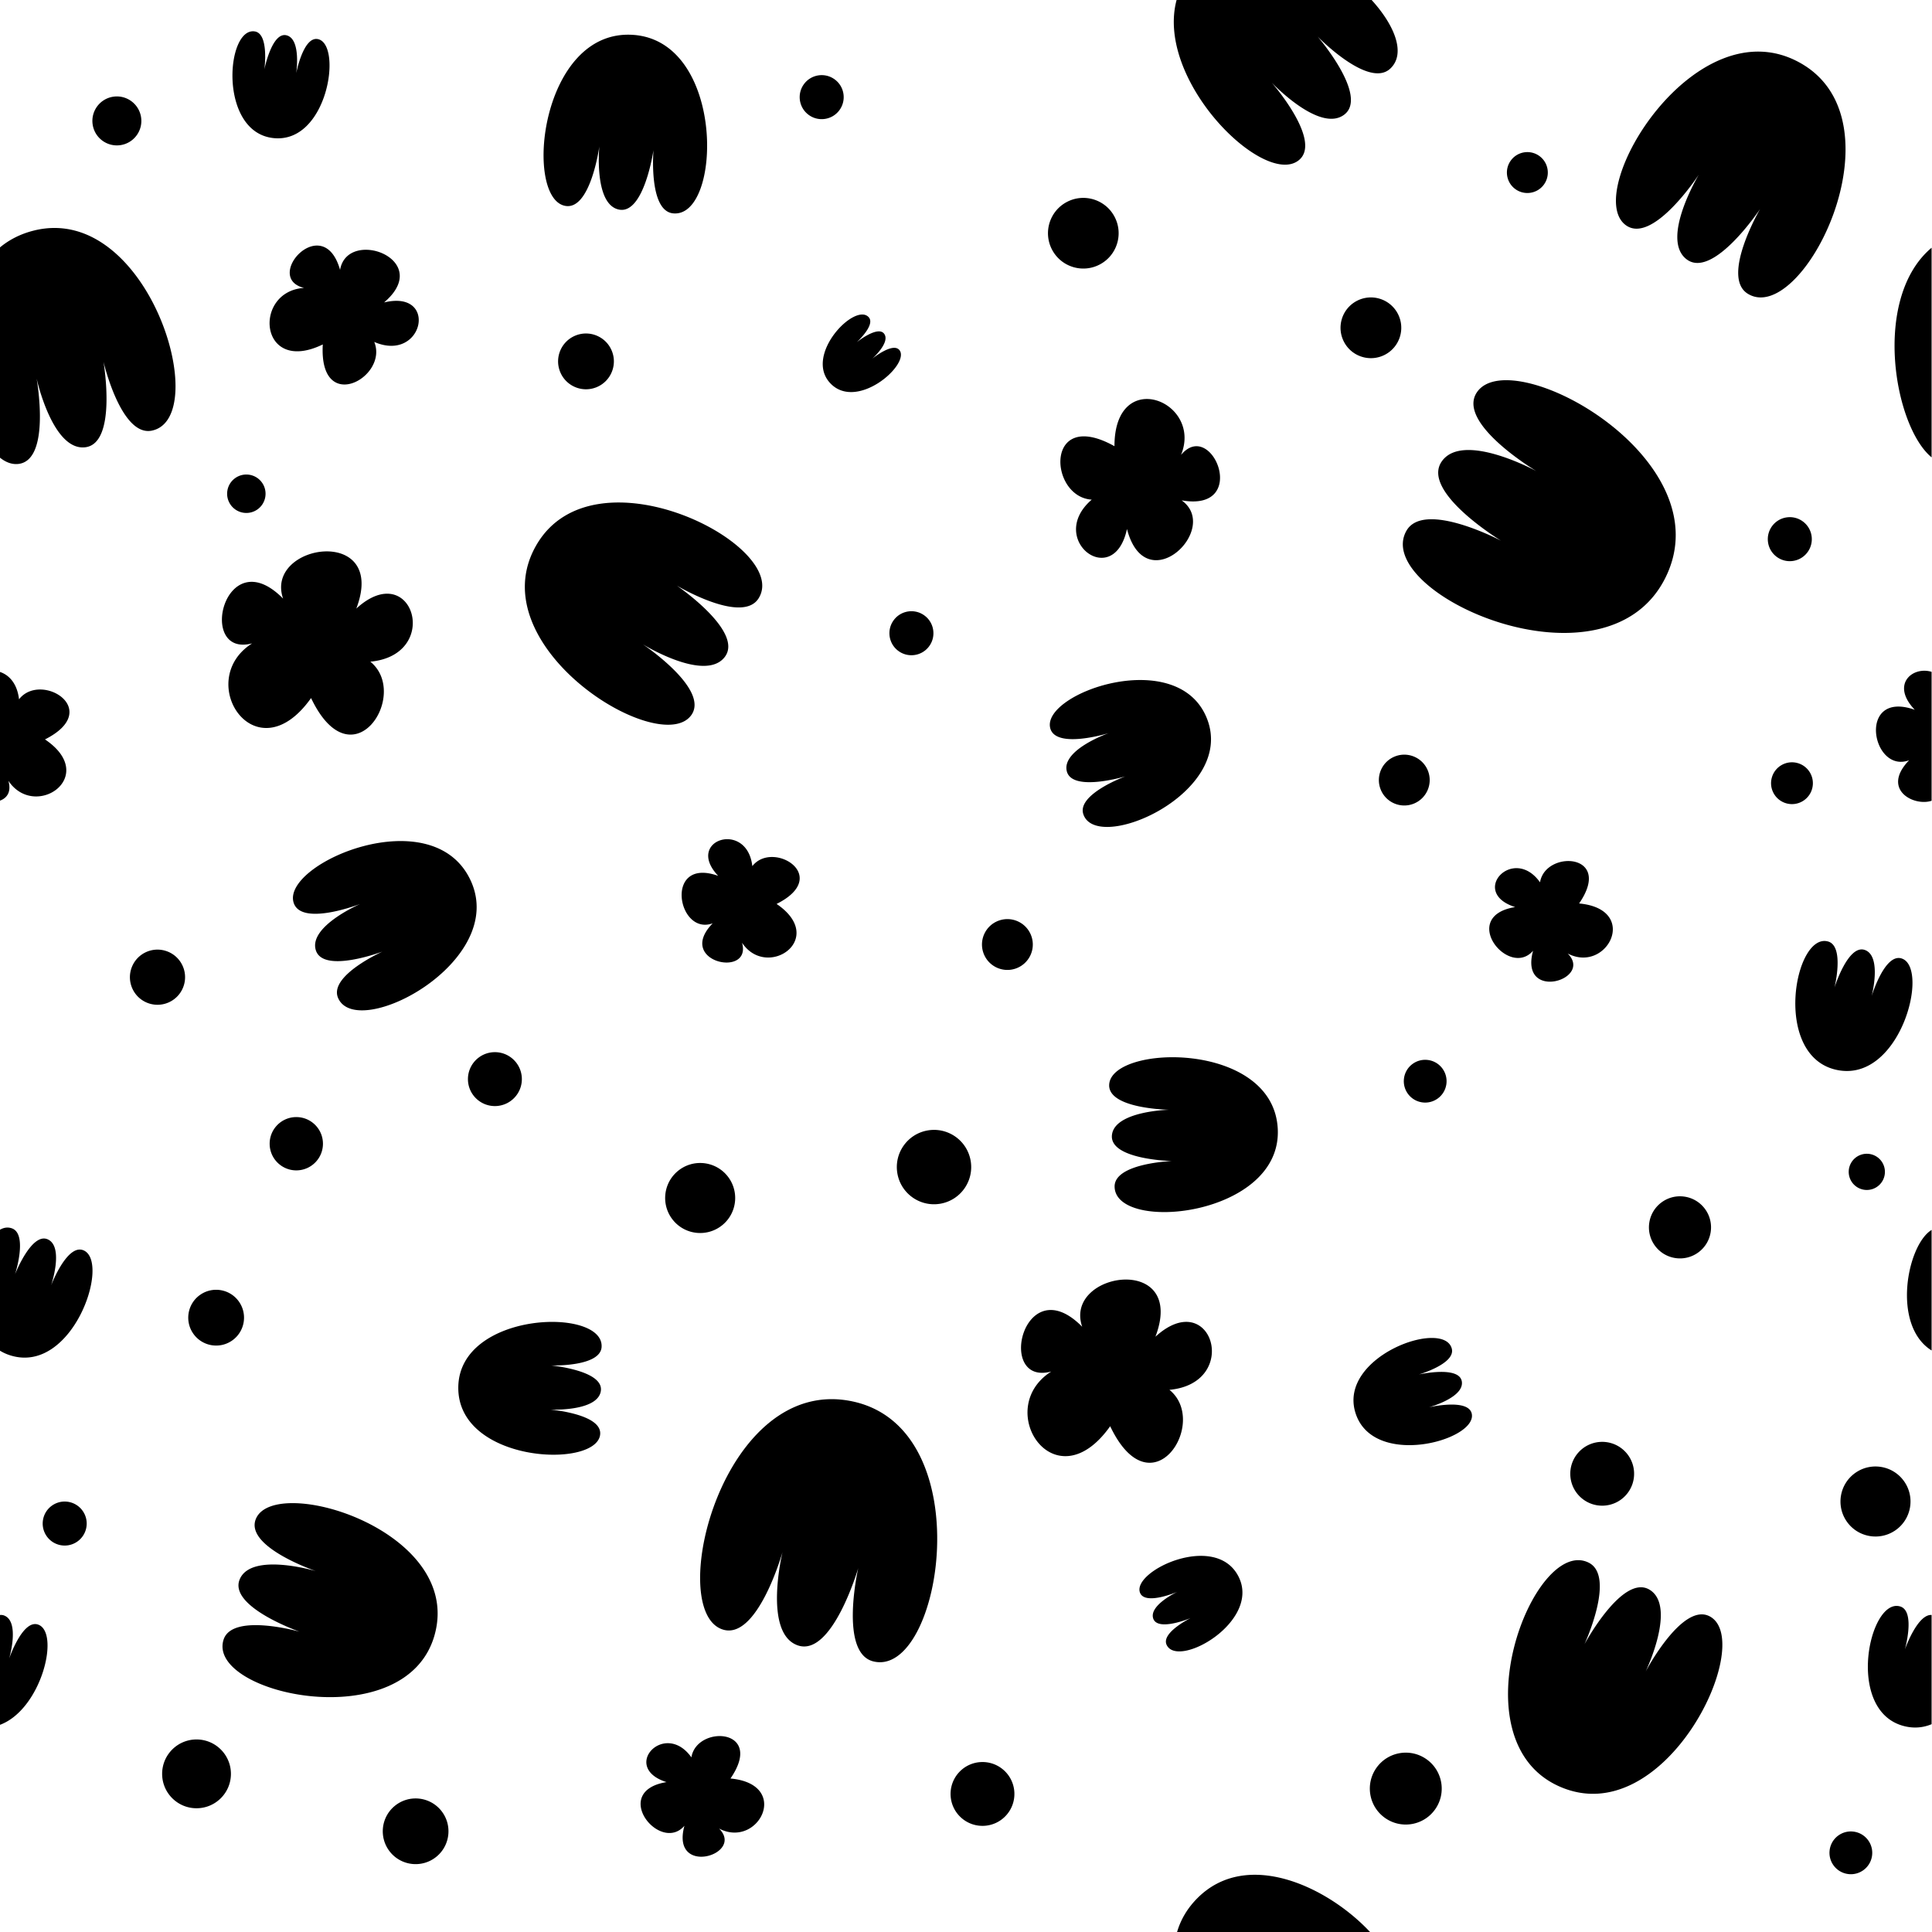 <svg width="250" height="250" viewBox="1 0 1000 1000" fill="none" xmlns="http://www.w3.org/2000/svg"><path fill-rule="evenodd" clip-rule="evenodd" d="M.794 835.952a4.518 4.518 0 0 1 2.543.314c8.034 3.409 2.38 22.268 2.38 22.268s7.15-21.061 15.35-17.517c11.008 4.757 1.107 44.073-20.273 51.824v-56.889zM610.254 1000c1.838-6.286 5.243-12.244 10.584-17.585 25.638-25.638 67.458-5.811 89.292 17.585h-99.876zm390.536-107.56c-4.371 1.823-9.251 2.324-14.551.904-30.33-8.127-17.634-66.794-1.663-61.829 8.001 2.487 2.38 22.267 2.38 22.267s6.42-18.359 13.834-17.882v56.54zm0-193.44c-20.827-13.006-12.686-54.676 0-62.384V699zm0-284.526c-9.173 3.087-26.268-5.843-11.633-20.968-19.489 7.225-27.141-36.739 2.926-26.122-12.621-13.183-1.082-22.671 8.707-19.641v66.731zm0-177.752c-19.451-15.958-31.019-82.441 0-108.494v108.494zM710.963 0c12.26 13.508 17.752 28.018 9.592 35.556-11.286 10.427-37.546-16.636-37.546-16.636s26.523 30.806 13.743 40.439c-12.78 9.634-37.546-16.636-37.546-16.636s26.889 30.666 13.743 40.44C654.805 96.651 598.902 41.535 610 0h100.963zM.793 128.218c4.83-4.053 10.693-7.127 17.717-8.878 59.222-14.765 92.925 96.939 61.094 103.55-15.946 3.311-25.031-35.614-25.031-35.614s7.28 42.47-9.591 44.246c-16.871 1.775-25.031-35.614-25.031-35.614s7.689 42.544-9.592 44.246c-3.292.324-6.525-.932-9.565-3.422V128.218zm0 219.524c4.743 1.468 9.076 5.87 10.058 14.209 11.24-14.558 43.915 5.361 13.434 20.767 28.288 19.083-5.175 42.025-18.954 21.403 1.683 5.763-.754 9.078-4.537 10.351v-66.73zm0 288.875c2.03-1.232 4.175-1.596 6.337-.836 8.409 2.957 1.66 23.766 1.66 23.766s8.597-21.96 17.004-18.021c8.408 3.938 1.66 23.765 1.66 23.765s8.426-22.109 17.005-18.021c13.727 6.541-6.053 64.133-37.98 54.308a24.04 24.04 0 0 1-5.685-2.575v-62.386zM133.5 786.043c10.031-23.209 106.94 6.138 92.564 59.79-14.376 53.652-118.154 31.194-109.372 2.942 4.399-14.154 39.389-4.211 39.389-4.211s-37.015-12.943-30.985-27.155c6.03-14.211 39.39-4.211 39.39-4.211s-37.255-12.649-30.986-27.155zm629.333-54.001c2.076 13.681-51.412 28.165-60.299-.904-8.888-29.07 45.79-48.743 49.907-33.084 2.063 7.844-17.06 13.377-17.06 13.377s20.933-4.728 22.256 3.617c1.323 8.344-17.06 13.378-17.06 13.378s20.959-4.934 22.256 3.616zm-451.244 10.832c-2.897 17.553-74.055 14.013-73.373-25.064.682-39.076 75.358-41.409 74.171-20.626-.595 10.412-26.176 9.58-26.176 9.58s27.475 2.536 25.777 13.265c-1.698 10.729-26.176 9.58-26.176 9.58s27.588 2.294 25.777 13.265zM165.856 20.318c12.463 3.427 4.501 54.571-23.681 51.111-28.181-3.461-24.196-57.592-9.27-55.156 7.478 1.22 4.934 19.639 4.934 19.639s3.919-19.658 11.542-17.617c7.623 2.042 4.933 19.64 4.933 19.64s3.753-19.758 11.542-17.617zM591.004 824.21c-3.788-11.239 39.206-31.426 51.034-8.211 11.829 23.215-31.397 47.96-37.203 35.355-2.909-6.315 12.409-13.831 12.409-13.831s-16.966 7.106-19.325.259c-2.358-6.847 12.41-13.831 12.41-13.831s-16.957 7.284-19.325.259zM77.403 519.122c-7.36-2.825-11.035-11.082-8.21-18.441 2.825-7.36 11.08-11.036 18.44-8.211 7.36 2.825 11.037 11.082 8.21 18.441-2.824 7.36-11.08 11.036-18.44 8.211zm193.706 39.184c.134 7.705-6.003 14.06-13.708 14.194-7.704.135-14.059-6.002-14.194-13.707-.134-7.705 6.003-14.06 13.707-14.194 7.705-.135 14.06 6.002 14.195 13.707zm247.035-81.857c6.867-2.365 14.351 1.285 16.716 8.153 2.365 6.867-1.285 14.351-8.153 16.716-6.867 2.365-14.351-1.286-16.716-8.153-2.365-6.868 1.285-14.352 8.153-16.716zm368.464 360.564c22.802 14.456-24.336 111.755-78.517 87.632-54.18-24.123-13.161-129.818 15.167-115.837 14.192 7.004-2.139 42.244-2.139 42.244s19.833-36.875 33.814-28.142c13.98 8.734-2.139 42.245-2.139 42.245s19.563-37.176 33.814-28.142zM104.803 670.061c6.609-4.458 15.58-2.714 20.038 3.895 4.457 6.609 2.714 15.58-3.895 20.038s-15.581 2.714-20.038-3.895c-4.458-6.609-2.714-15.58 3.895-20.038zm49.322-91.858c7.617-.133 13.899 5.933 14.032 13.549.133 7.617-5.934 13.899-13.55 14.032-7.616.133-13.899-5.934-14.031-13.55-.133-7.617 5.933-13.899 13.549-14.031zm195.606 53.77c-6.566-7.554-5.766-19.001 1.788-25.567 7.554-6.567 19.001-5.766 25.567 1.788 6.567 7.553 5.766 19-1.787 25.567-7.554 6.566-19.001 5.766-25.568-1.788zm-56.442-525.468c-21.36-4.686-12.437-91.802 35.484-88.451 47.922 3.351 45.982 95.163 20.547 92.369-12.742-1.399-10.075-32.746-10.075-32.746s-4.88 33.561-17.94 30.787c-13.061-2.774-10.075-32.746-10.075-32.746s-4.592 33.716-17.941 30.787zm-140.33 360.631c-6.062-20.299 71.942-53.653 91.609-11.476 19.667 42.176-59.035 83.653-68.613 60.791-4.799-11.454 23.013-23.916 23.013-23.916s-30.728 11.627-34.511-.742c-3.783-12.369 23.013-23.916 23.013-23.916s-30.723 11.945-34.511-.741zm422.176 93.955c1.939-20.617 84.847-22.283 87.227 23.143 2.381 45.426-84.133 54.198-84.443 29.971-.155-12.138 29.614-13.249 29.614-13.249s-32.106-.713-31.006-13.308c1.1-12.596 29.614-13.249 29.614-13.249s-32.218-.424-31.006-13.308zm410.476-64.873c14.305 5.613-1.519 65.081-34.403 57.458-32.885-7.623-21.389-71.122-4.047-66.372 8.688 2.38 3.371 23.839 3.371 23.839s7.097-22.751 15.854-19.382c8.757 3.369 3.371 23.838 3.371 23.838s6.914-22.889 15.854-19.381zM317.783 181.881c2.857 7.442-.86 15.791-8.303 18.648-7.442 2.857-15.791-.86-18.648-8.303-2.857-7.442.861-15.791 8.303-18.648 7.442-2.857 15.791.861 18.648 8.303zM433.159 41.188c5.022 3.785 6.026 10.924 2.241 15.947-3.785 5.022-10.924 6.026-15.947 2.241-5.022-3.785-6.026-10.924-2.241-15.947 3.785-5.022 10.924-6.026 15.947-2.241zm-74.64 329.348c-16.969 21.43-109.953-36.332-79.929-88.335 30.023-52.002 132.11.487 115.034 27.531-8.554 13.549-42.31-6.624-42.31-6.624s35.031 23.873 24.758 37.026c-10.274 13.153-42.311-6.624-42.311-6.624s35.363 23.633 24.758 37.026zm186.033 6.148c-4.083-18.227 66.578-42.767 81.283-4.46 14.704 38.308-57.071 69.949-64.09 49.25-3.516-10.369 21.713-19.62 21.713-19.62s-27.742 8.337-30.309-2.775 21.713-19.62 21.713-19.62-27.758 8.616-30.31-2.775zm437.629 415.313c-8.186 5.759-19.491 3.792-25.25-4.395-5.759-8.186-3.791-19.491 4.395-25.25s19.491-3.791 25.25 4.395 3.792 19.491-4.395 25.25zm-11.878-176.581a9.368 9.368 0 0 1-11.902-5.819 9.368 9.368 0 1 1 11.902 5.819zM102.724 900.342c9.832 0 17.802 7.971 17.802 17.802 0 9.832-7.97 17.803-17.802 17.803s-17.802-7.971-17.802-17.803c0-9.831 7.97-17.802 17.802-17.802zm124.331 60.55c-7.193 6.035-17.916 5.097-23.951-2.096-6.035-7.192-5.097-17.915 2.095-23.95 7.193-6.035 17.916-5.097 23.951 2.095 6.035 7.193 5.097 17.916-2.095 23.951zm516.814-24.445c-5.893 8.416-17.494 10.462-25.91 4.569-8.417-5.894-10.462-17.494-4.569-25.911 5.893-8.416 17.494-10.462 25.91-4.569 8.417 5.894 10.463 17.494 4.569 25.911zm-198.73-226.549c-28.927 7.712-14.363-53.967 16.001-23.165-9.841-28.601 54.38-38.221 37.901 5.155 29.109-26.579 44.547 23.988 7.258 27.49 20.791 16.852-9.31 63.704-30.675 18.83-28.734 40.497-60.96-8.974-30.485-28.31zM385.066 487.937c5.354 18.587-34.678 9.974-15.171-10.039-18.35 6.726-25.392-34.637 2.842-24.551-17.545-18.461 14.922-29.086 17.665-5.042 10.619-13.649 41.273 5.193 12.56 19.573 26.531 18.041-5.012 39.496-17.896 20.059zm-11.876 458.52c13.516 13.527-25.245 25.202-17.926-1.438-12.666 14.589-38.526-17.843-9.272-22.605-24.006-7.593-.985-32.303 12.878-12.805 2.668-16.886 38.2-15.228 20.223 10.937 31.581 2.935 14.535 36.576-5.903 25.911zm439.254-452.918c13.516 13.527-25.245 25.202-17.926-1.438-12.666 14.589-38.526-17.843-9.272-22.605-24.006-7.593-.985-32.303 12.878-12.805 2.668-16.886 38.2-15.228 20.223 10.937 31.581 2.935 14.535 36.576-5.903 25.911zm-654.075-344.51c-21.54-5.303 9.909-40.177 18.652-9.343 3.804-22.087 48.951-5.441 22.782 16.861 28.384-6.888 20.385 31.463-5.086 20.444 7.498 18.359-28.758 38.061-26.639 1.296-33.103 16.061-36.398-27.562-9.709-29.258zm-26.843 183.97c-28.926 7.712-14.363-53.966 16.001-23.164-9.84-28.602 54.381-38.222 37.902 5.155 29.108-26.579 44.547 23.987 7.257 27.49 20.792 16.852-9.309 63.703-30.675 18.83-28.734 40.496-60.959-8.974-30.485-28.311zm480.78-97.53c15.962-19.25 35.896 29.791.316 23.514 20.542 14.711-18.527 52.34-28.299 14.833-6.955 32.182-41.938 5.226-18.245-15.204-22.311-1.412-24.49-47.877 11.772-27.665-.034-41.477 45.846-23.391 34.456 4.522zm127.746 163.368c2.721 6.734-.533 14.399-7.267 17.12-6.735 2.721-14.399-.533-17.12-7.267-2.721-6.734.532-14.399 7.267-17.12 6.734-2.721 14.399.533 17.12 7.267zm185.963-131.07c6.242-.767 11.924 3.672 12.69 9.914.766 6.242-3.672 11.924-9.914 12.69-6.242.766-11.924-3.672-12.69-9.914-.766-6.242 3.672-11.924 9.914-12.69zM32.312 799.766c-6.174-1.2-10.205-7.177-9.005-13.35 1.2-6.174 7.177-10.205 13.35-9.005 6.174 1.2 10.205 7.177 9.005 13.35-1.2 6.173-7.177 10.205-13.35 9.005zm447.291-481.102c5.022 3.785 6.026 10.925 2.241 15.947-3.785 5.023-10.924 6.026-15.947 2.241-5.022-3.785-6.026-10.924-2.241-15.947 3.785-5.022 10.924-6.026 15.947-2.241zm-342.951-68.807c3.15 4.498 2.057 10.698-2.441 13.848-4.499 3.15-10.699 2.057-13.849-2.442-3.15-4.498-2.057-10.698 2.442-13.848 4.498-3.15 10.699-2.057 13.848 2.442zM868.32 651.19c-8.789-1.235-14.913-9.361-13.677-18.151 1.235-8.789 9.361-14.912 18.15-13.677 8.789 1.235 14.913 9.362 13.678 18.151-1.235 8.789-9.362 14.912-18.151 13.677zm70.648-242.993c-1.552 5.77-7.487 9.19-13.258 7.638-5.77-1.552-9.19-7.487-7.638-13.258 1.552-5.77 7.487-9.19 13.258-7.638 5.77 1.552 9.19 7.487 7.638 13.258zM466.681 181.396c5.185 7.508-22.326 31.551-35.995 16.893-13.669-14.658 13.047-42.121 20.013-34.031 3.49 4.052-6.243 12.858-6.243 12.858s11.039-8.852 14.234-4.289c3.196 4.563-6.243 12.859-6.243 12.859s10.994-8.982 14.234-4.29zm30.578 736.096c6.105-6.78 16.55-7.327 23.329-1.223 6.78 6.105 7.328 16.55 1.223 23.33-6.105 6.78-16.55 7.327-23.329 1.223-6.78-6.105-7.328-16.55-1.223-23.33zm239.877-346.907c-6.052-.851-10.269-6.447-9.418-12.499.85-6.052 6.446-10.269 12.498-9.418 6.052.85 10.269 6.446 9.419 12.498-.851 6.053-6.447 10.269-12.499 9.419zm220.326 399.397c-6.053-.851-10.269-6.447-9.419-12.499.851-6.052 6.447-10.269 12.499-9.418 6.052.85 10.269 6.446 9.418 12.498-.85 6.052-6.446 10.269-12.498 9.419zM374.583 843.26c-29.24-10.858.657-132.139 67.681-117.892 67.024 14.246 46.057 143.545 10.686 134.55-17.721-4.507-7.731-48.254-7.731-48.254s-13.555 46.436-31.452 39.925c-17.897-6.511-7.731-48.254-7.731-48.254s-13.178 46.712-31.453 39.925zm467.709-726.88c-22.385-17.329 36.378-114.275 90.57-83.773 54.193 30.503.994 136.815-27.206 119.438-14.128-8.705 6.38-43.89 6.38-43.89s-24.325 36.548-38.062 26.058c-13.737-10.49 6.38-43.891 6.38-43.891s-24.073 36.889-38.062 26.058zm-264.43-4.247c4.741 8.916 1.356 19.987-7.559 24.727-8.916 4.741-19.986 1.356-24.727-7.56-4.741-8.915-1.356-19.986 7.56-24.726 8.915-4.741 19.986-1.356 24.726 7.559zm125.336 43.656c7.665-4.075 17.181-1.166 21.257 6.499 4.075 7.664 1.165 17.181-6.499 21.256-7.664 4.075-17.181 1.166-21.256-6.499-4.075-7.664-1.166-17.181 6.498-21.256zM59.51 50.073c6.91-1.095 13.4 3.621 14.496 10.532 1.095 6.911-3.621 13.401-10.532 14.496-6.911 1.095-13.402-3.621-14.496-10.532-1.095-6.911 3.62-13.402 10.532-14.496zm443.888 550.659c1.846 10.468-5.143 20.449-15.611 22.295s-20.449-5.144-22.295-15.611c-1.846-10.468 5.144-20.45 15.611-22.295 10.468-1.846 20.449 5.143 22.295 15.611zm314.62 151.034c6.105-6.78 16.55-7.327 23.33-1.223 6.78 6.105 7.327 16.55 1.223 23.33-6.105 6.78-16.55 7.327-23.33 1.222-6.78-6.104-7.327-16.549-1.223-23.329zm-52.416-548.949c18.209-25.648 128.538 35.127 97.169 96.693-31.369 61.565-151.84 7.397-133.847-24.709 9.015-16.084 49.019 5.065 49.019 5.065s-41.693-25.324-30.68-41.057c11.014-15.733 49.019 5.064 49.019 5.064s-42.059-25.027-30.68-41.056zm32.475-121.845c4.607 3.599 5.424 10.251 1.825 14.858-3.6 4.607-10.252 5.424-14.858 1.824-4.607-3.599-5.424-10.251-1.825-14.857 3.599-4.607 10.252-5.424 14.858-1.825z" fill="#000"/></svg>